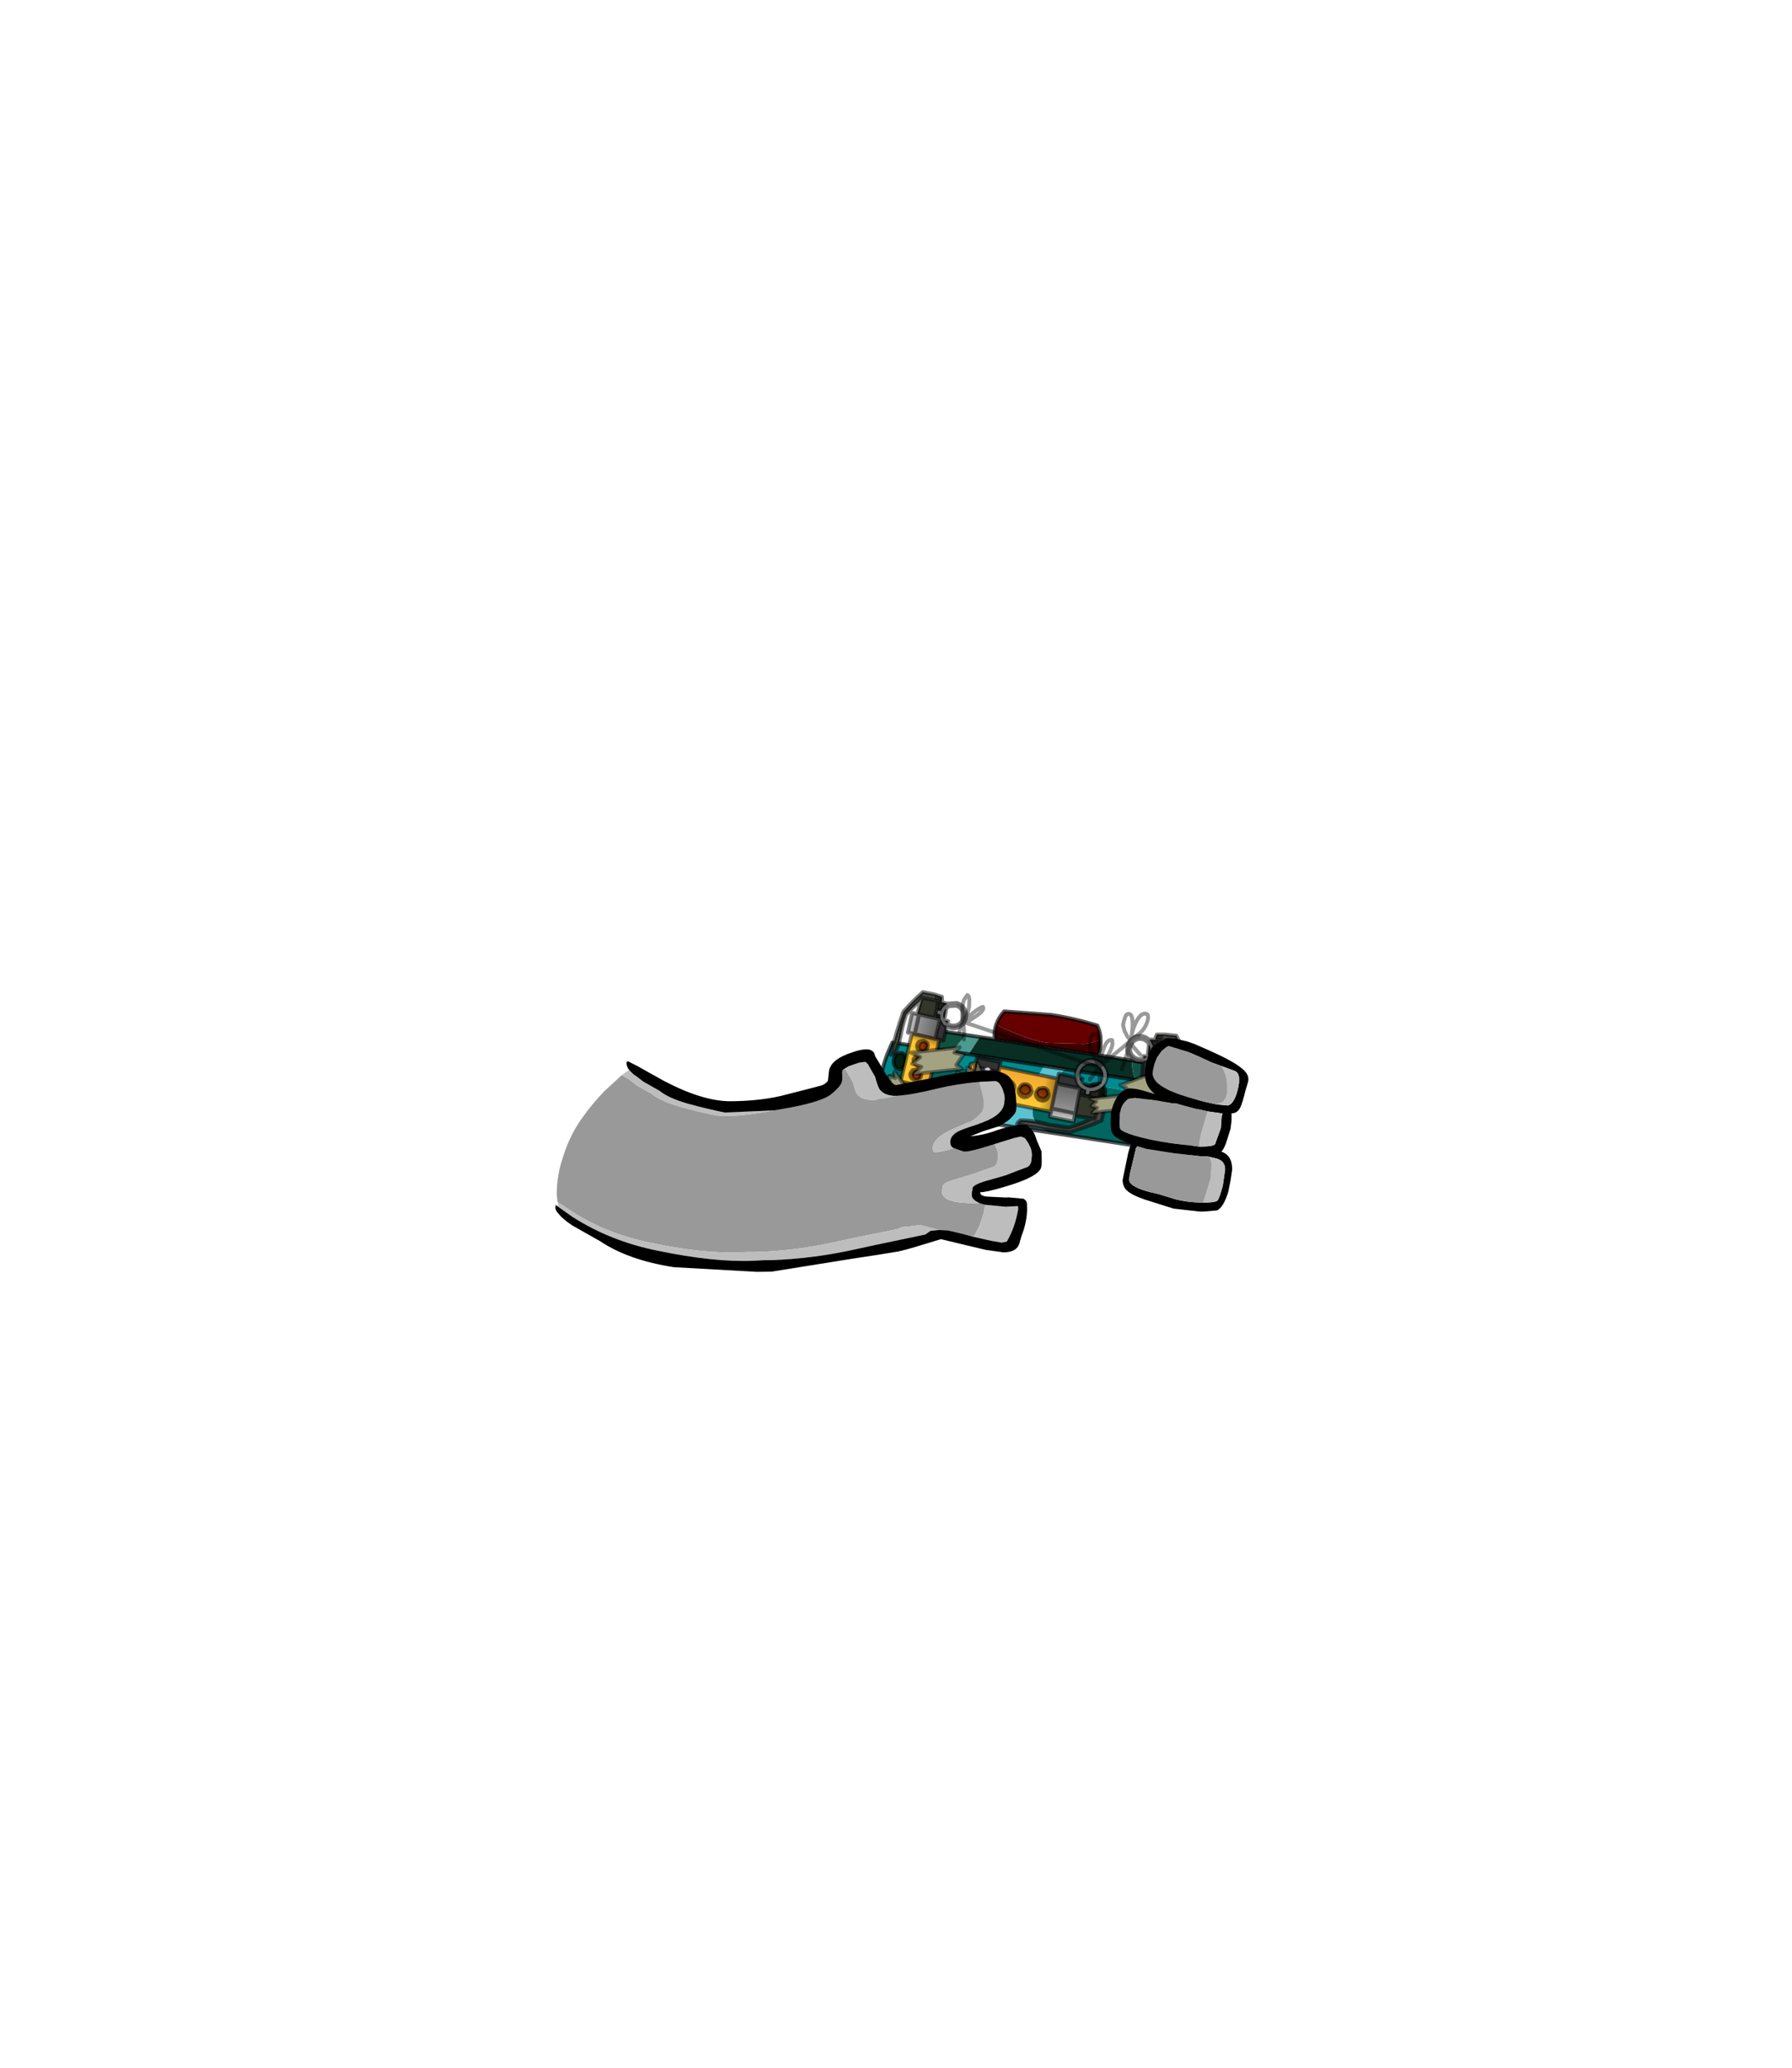 <?xml version="1.0" encoding="UTF-8" standalone="no"?>
<svg xmlns:xlink="http://www.w3.org/1999/xlink" height="531.5px" width="460.6px" xmlns="http://www.w3.org/2000/svg">
  <g transform="matrix(1.0, 0.0, 0.0, 1.0, 193.65, 334.05)">
    <use height="72.4" transform="matrix(1.0, 0.0, 0.0, 1.0, -50.9, -79.55)" width="178.1" xlink:href="#shape0"/>
  </g>
  <defs>
    <g id="shape0" transform="matrix(1.0, 0.0, 0.0, 1.0, 50.9, 79.55)">
      <path d="M55.35 -63.1 L74.7 -60.1 Q74.1 -58.55 72.55 -56.9 L70.25 -57.2 64.6 -57.85 64.15 -58.75 Q63.7 -59.4 62.85 -59.55 62.0 -59.7 61.25 -59.2 L60.65 -58.45 50.2 -60.05 39.35 -59.7 38.15 -59.35 38.55 -59.7 Q39.1 -60.25 39.25 -61.1 L39.0 -62.65 Q38.65 -63.3 38.0 -63.4 37.3 -63.45 36.75 -62.95 36.2 -62.4 36.05 -61.55 35.95 -60.7 36.3 -60.1 36.65 -59.35 37.35 -59.25 L37.65 -59.2 Q34.6 -58.25 32.6 -56.45 L32.95 -58.25 Q33.85 -62.25 35.75 -66.1 L43.85 -64.85 51.1 -63.7 55.35 -63.1 M80.05 -59.25 L98.1 -56.5 105.3 -55.45 113.5 -54.15 Q113.9 -50.6 113.7 -47.0 112.55 -47.5 111.55 -48.0 L112.1 -48.4 Q112.65 -48.9 112.85 -49.75 112.95 -50.6 112.55 -51.35 112.2 -51.95 111.5 -52.1 110.8 -52.2 110.25 -51.7 109.7 -51.1 109.6 -50.25 109.45 -49.5 109.75 -48.9 L104.55 -51.2 Q98.75 -53.35 90.05 -54.7 L90.0 -54.8 Q89.5 -55.45 88.65 -55.55 L87.05 -55.25 86.9 -55.15 77.1 -56.35 78.75 -58.0 80.05 -59.25" fill="#008a8f" fill-rule="evenodd" stroke="none"/>
      <path d="M58.2 -67.5 L55.35 -63.1 51.1 -63.7 52.55 -65.6 54.55 -68.05 58.2 -67.5" fill="#4c9990" fill-rule="evenodd" stroke="none"/>
      <path d="M54.55 -68.05 L52.55 -65.6 51.1 -63.7 43.85 -64.85 47.0 -69.25 54.55 -68.05" fill="#11523e" fill-rule="evenodd" stroke="none"/>
      <path d="M55.35 -63.1 L58.2 -67.5 62.0 -66.95 88.6 -62.85 97.4 -61.45 Q97.2 -60.15 97.6 -58.4 L98.1 -56.5 80.05 -59.25 74.7 -60.1 55.35 -63.1" fill="#092e24" fill-rule="evenodd" stroke="none"/>
      <path d="M60.65 -58.45 L60.45 -57.8 Q60.35 -56.95 60.8 -56.3 61.35 -55.6 62.2 -55.5 63.05 -55.3 63.7 -55.85 64.45 -56.35 64.55 -57.2 L64.6 -57.85 70.25 -57.2 72.55 -56.9 Q70.3 -54.5 66.2 -51.9 59.85 -47.85 53.75 -46.4 L32.05 -49.75 Q32.0 -53.2 32.6 -56.45 34.6 -58.25 37.65 -59.2 L38.15 -59.35 39.35 -59.7 50.2 -60.05 60.65 -58.45 M75.65 -43.05 L73.8 -44.25 Q71.4 -46.45 71.75 -48.8 71.9 -49.75 73.05 -51.65 74.25 -53.6 75.2 -54.55 L77.1 -56.35 86.9 -55.15 Q86.35 -54.6 86.25 -53.85 86.15 -53.0 86.6 -52.3 87.15 -51.65 88.0 -51.5 88.85 -51.35 89.55 -51.85 90.25 -52.35 90.4 -53.2 90.5 -54.05 90.05 -54.7 98.75 -53.35 104.55 -51.2 L109.75 -48.9 109.8 -48.75 Q110.2 -48.1 110.9 -48.0 L111.55 -48.0 Q112.55 -47.5 113.7 -47.0 L113.6 -45.95 Q113.3 -41.7 112.1 -37.45 L75.65 -43.05" fill="#00665f" fill-rule="evenodd" stroke="none"/>
      <path d="M64.6 -57.85 L64.55 -57.2 Q64.45 -56.35 63.7 -55.85 63.05 -55.3 62.2 -55.5 61.35 -55.6 60.8 -56.3 60.35 -56.95 60.45 -57.8 L60.65 -58.45 61.25 -59.2 Q62.0 -59.7 62.85 -59.55 63.7 -59.4 64.15 -58.75 L64.6 -57.85 M38.15 -59.35 L37.65 -59.2 37.35 -59.25 Q36.65 -59.35 36.3 -60.1 35.95 -60.7 36.05 -61.55 36.2 -62.4 36.75 -62.95 37.3 -63.45 38.0 -63.4 38.65 -63.3 39.0 -62.65 L39.25 -61.1 Q39.1 -60.25 38.55 -59.7 L38.15 -59.35 M90.05 -54.7 Q90.5 -54.05 90.4 -53.2 90.25 -52.35 89.55 -51.85 88.85 -51.35 88.0 -51.5 87.15 -51.65 86.6 -52.3 86.15 -53.0 86.25 -53.85 86.35 -54.6 86.9 -55.15 L87.05 -55.25 88.65 -55.55 Q89.5 -55.45 90.0 -54.8 L90.05 -54.7 M109.75 -48.9 Q109.45 -49.5 109.6 -50.25 109.7 -51.1 110.25 -51.7 110.8 -52.2 111.5 -52.1 112.2 -51.95 112.55 -51.35 112.95 -50.6 112.85 -49.75 112.65 -48.9 112.1 -48.4 L111.55 -48.0 110.9 -48.0 Q110.2 -48.1 109.8 -48.75 L109.75 -48.9" fill="#002311" fill-rule="evenodd" stroke="none"/>
      <path d="M89.25 -66.75 Q87.5 -66.05 85.05 -65.75 L75.85 -66.0 75.55 -66.0 Q71.6 -66.65 66.75 -68.7 63.6 -69.95 62.45 -70.8 63.05 -72.55 64.45 -74.1 L76.45 -73.2 Q82.45 -72.3 88.4 -70.45 89.25 -68.6 89.25 -66.75" fill="#660000" fill-rule="evenodd" stroke="none"/>
      <path d="M88.6 -62.85 L62.0 -66.95 Q61.85 -68.7 62.25 -70.2 L62.45 -70.8 Q63.6 -69.95 66.75 -68.7 71.6 -66.65 75.55 -66.0 L75.85 -66.0 85.05 -65.75 Q87.5 -66.05 89.25 -66.75 L89.25 -66.0 Q89.25 -64.45 88.6 -62.85" fill="#400000" fill-rule="evenodd" stroke="none"/>
      <path d="M74.7 -60.1 L80.05 -59.25 78.75 -58.0 77.1 -56.35 75.2 -54.55 Q74.25 -53.6 73.05 -51.65 71.9 -49.75 71.75 -48.8 71.4 -46.45 73.8 -44.25 L75.65 -43.05 53.75 -46.4 Q59.85 -47.85 66.2 -51.9 70.3 -54.5 72.55 -56.9 74.1 -58.55 74.7 -60.1" fill="#5ac3cf" fill-rule="evenodd" stroke="none"/>
      <path d="M98.1 -56.5 L97.6 -58.4 Q97.2 -60.15 97.4 -61.45 L103.6 -60.5 105.3 -55.45 98.1 -56.5" fill="#115245" fill-rule="evenodd" stroke="none"/>
      <path d="M55.35 -63.1 L74.7 -60.1 80.05 -59.25 98.1 -56.5 105.3 -55.45 113.5 -54.15 Q113.9 -50.6 113.7 -47.0 L113.6 -45.95 Q113.3 -41.7 112.1 -37.45 L75.65 -43.05 53.75 -46.4 32.05 -49.75 Q32.0 -53.2 32.6 -56.45 L32.95 -58.25 Q33.85 -62.25 35.75 -66.1 L43.85 -64.85 51.1 -63.7 55.35 -63.1 M97.4 -61.45 L88.6 -62.85 62.0 -66.95 58.2 -67.5 54.55 -68.05 47.0 -69.25 43.85 -64.85 M64.6 -57.85 L64.55 -57.2 Q64.45 -56.35 63.7 -55.85 63.05 -55.3 62.2 -55.5 61.35 -55.6 60.8 -56.3 60.35 -56.95 60.45 -57.8 L60.65 -58.45 61.25 -59.2 Q62.0 -59.7 62.85 -59.55 63.7 -59.4 64.15 -58.75 L64.6 -57.85 M89.25 -66.75 Q89.25 -68.6 88.4 -70.45 82.45 -72.3 76.45 -73.2 L64.45 -74.1 Q63.05 -72.55 62.45 -70.8 L62.25 -70.2 Q61.85 -68.7 62.0 -66.95 M37.65 -59.2 L37.35 -59.25 Q36.65 -59.35 36.3 -60.1 35.95 -60.7 36.05 -61.55 36.2 -62.4 36.75 -62.95 37.3 -63.45 38.0 -63.4 38.65 -63.3 39.0 -62.65 L39.25 -61.1 Q39.1 -60.25 38.55 -59.7 L38.15 -59.35 M89.25 -66.75 L89.25 -66.0 Q89.25 -64.45 88.6 -62.85 M90.05 -54.7 Q90.5 -54.05 90.4 -53.2 90.25 -52.35 89.55 -51.85 88.85 -51.35 88.0 -51.5 87.15 -51.65 86.6 -52.3 86.15 -53.0 86.25 -53.85 86.35 -54.6 86.9 -55.15 L87.05 -55.25 88.65 -55.55 Q89.5 -55.45 90.0 -54.8 L90.05 -54.7 M109.75 -48.9 Q109.45 -49.5 109.6 -50.25 109.7 -51.1 110.25 -51.7 110.8 -52.2 111.5 -52.1 112.2 -51.95 112.55 -51.35 112.95 -50.6 112.85 -49.75 112.65 -48.9 112.1 -48.4 L111.55 -48.0 110.9 -48.0 Q110.2 -48.1 109.8 -48.75 L109.75 -48.9 M97.4 -61.45 L103.6 -60.5 105.3 -55.45" fill="none" stroke="#000000" stroke-linecap="round" stroke-linejoin="round" stroke-opacity="0.663" stroke-width="1.0"/>
      <path d="M61.25 -58.95 L60.35 -59.7 59.15 -59.35 56.95 -59.75 57.15 -60.95 57.5 -62.3 63.5 -61.1 63.3 -59.85 63.0 -58.55 61.25 -58.95 M77.95 -55.55 L78.25 -56.8 78.5 -58.1 82.85 -57.15 83.15 -56.1 Q83.25 -55.75 83.5 -55.35 L84.1 -54.65 84.05 -54.3 77.95 -55.55 M83.8 -57.0 L84.6 -56.85 84.3 -55.7 84.25 -55.9 Q83.85 -56.4 83.8 -57.0" fill="#333333" fill-rule="evenodd" stroke="none"/>
      <path d="M59.15 -59.35 L60.35 -59.7 61.25 -58.95 60.1 -58.6 59.15 -59.35 M90.1 -59.9 L90.15 -59.8 Q91.0 -58.5 90.8 -57.0 L90.2 -57.3 89.95 -57.3 Q90.05 -58.4 89.45 -59.35 L88.25 -60.45 88.85 -60.3 90.1 -59.9 M89.45 -54.55 L89.15 -54.3 89.05 -54.25 Q88.1 -53.65 87.1 -53.6 L86.45 -53.6 86.05 -53.65 85.55 -53.8 86.05 -53.65 86.45 -53.6 86.35 -53.05 86.25 -52.8 Q85.8 -52.6 85.4 -53.0 L85.45 -53.25 85.55 -53.8 85.4 -53.9 Q84.7 -54.15 84.1 -54.65 L83.5 -55.35 Q83.25 -55.75 83.15 -56.1 L83.25 -57.0 83.75 -58.35 83.75 -58.25 Q83.65 -57.6 83.8 -57.0 83.85 -56.4 84.25 -55.9 L84.3 -55.7 84.45 -55.55 Q85.15 -54.75 86.2 -54.5 87.15 -54.35 88.0 -54.75 L88.55 -54.95 88.8 -55.15 89.45 -54.55" fill="#cccccc" fill-rule="evenodd" stroke="none"/>
      <path d="M63.0 -58.55 L63.3 -59.85 78.25 -56.8 77.95 -55.55 76.65 -49.15 76.5 -48.25 61.55 -51.3 61.7 -52.2 63.0 -58.55 M57.15 -60.95 L56.95 -59.75 55.7 -53.4 55.5 -52.65 54.45 -53.4 55.85 -60.6 57.15 -60.95 M67.05 -54.55 Q67.1 -55.1 66.75 -55.55 66.4 -56.1 65.75 -56.25 L64.4 -56.0 63.8 -55.2 63.7 -54.95 Q63.6 -54.25 64.0 -53.7 64.35 -53.15 65.0 -53.0 L66.35 -53.2 Q66.9 -53.6 67.0 -54.3 L67.05 -54.55 M68.25 -54.25 L68.2 -54.0 Q68.05 -53.4 68.4 -52.8 68.8 -52.2 69.5 -52.05 70.2 -51.95 70.7 -52.35 71.3 -52.7 71.5 -53.35 L71.5 -53.65 71.2 -54.6 Q70.85 -55.25 70.15 -55.35 69.45 -55.5 68.9 -55.1 L68.25 -54.25 M75.9 -52.75 L75.65 -53.75 Q75.25 -54.35 74.55 -54.45 L73.35 -54.25 72.7 -53.4 72.65 -53.15 Q72.45 -52.45 72.9 -51.9 73.25 -51.35 73.9 -51.2 74.6 -51.0 75.2 -51.4 75.75 -51.8 75.9 -52.5 L75.9 -52.75" fill="url(#gradient0)" fill-rule="evenodd" stroke="none"/>
      <path d="M61.25 -58.95 L63.0 -58.55 61.7 -52.2 55.7 -53.4 56.95 -59.75 59.15 -59.35 60.1 -58.6 61.25 -58.95 M76.65 -49.15 L77.95 -55.55 84.05 -54.3 83.7 -52.7 82.75 -47.85 76.65 -49.15" fill="url(#gradient1)" fill-rule="evenodd" stroke="none"/>
      <path d="M61.55 -51.3 L61.25 -50.05 55.2 -51.25 55.5 -52.65 55.7 -53.4 61.7 -52.2 61.55 -51.3 M76.5 -48.25 L76.65 -49.15 82.75 -47.85 82.6 -47.25 82.3 -45.75 76.2 -47.0 76.5 -48.25" fill="url(#gradient2)" fill-rule="evenodd" stroke="none"/>
      <path d="M63.8 -55.2 L64.4 -56.0 65.75 -56.25 Q66.4 -56.1 66.75 -55.55 67.1 -55.1 67.05 -54.55 L66.45 -53.75 Q65.85 -53.35 65.15 -53.55 64.5 -53.65 64.1 -54.2 63.8 -54.7 63.8 -55.2 M71.5 -53.65 L70.85 -52.85 Q70.3 -52.5 69.6 -52.6 68.9 -52.75 68.55 -53.3 68.25 -53.8 68.25 -54.25 L68.9 -55.1 Q69.45 -55.5 70.15 -55.35 70.85 -55.25 71.2 -54.6 L71.5 -53.65 M72.7 -53.4 L73.35 -54.25 74.55 -54.45 Q75.25 -54.35 75.65 -53.75 L75.9 -52.75 75.3 -51.95 Q74.75 -51.55 74.05 -51.7 73.35 -51.85 73.0 -52.45 72.65 -52.9 72.7 -53.4" fill="url(#gradient3)" fill-rule="evenodd" stroke="none"/>
      <path d="M67.05 -54.55 L67.0 -54.3 Q66.9 -53.6 66.35 -53.2 L65.0 -53.0 Q64.35 -53.15 64.0 -53.7 63.6 -54.25 63.7 -54.95 L63.8 -55.2 Q63.8 -54.7 64.1 -54.2 64.5 -53.65 65.15 -53.55 65.85 -53.35 66.45 -53.75 L67.05 -54.55 M68.25 -54.25 Q68.25 -53.8 68.55 -53.3 68.9 -52.75 69.6 -52.6 70.3 -52.5 70.85 -52.85 L71.5 -53.65 71.5 -53.35 Q71.3 -52.7 70.7 -52.35 70.2 -51.95 69.5 -52.05 68.8 -52.2 68.4 -52.8 68.05 -53.4 68.2 -54.0 L68.25 -54.25 M75.9 -52.75 L75.9 -52.5 Q75.75 -51.8 75.2 -51.4 74.6 -51.0 73.9 -51.2 73.25 -51.35 72.9 -51.9 72.45 -52.45 72.65 -53.15 L72.7 -53.4 Q72.65 -52.9 73.0 -52.45 73.35 -51.85 74.05 -51.7 74.75 -51.55 75.3 -51.95 L75.9 -52.75" fill="#ff9900" fill-rule="evenodd" stroke="none"/>
      <path d="M90.25 -49.45 L89.5 -46.05 Q85.7 -44.35 81.4 -43.05 74.55 -43.65 67.75 -45.1 L68.0 -45.55 69.6 -45.5 72.6 -45.05 75.6 -44.5 78.4 -43.9 Q80.8 -43.5 83.45 -44.4 85.45 -45.1 87.2 -46.5 L87.45 -46.55 87.45 -46.6 87.75 -46.5 88.8 -50.35 89.7 -49.95 90.25 -49.45" fill="#474a44" fill-rule="evenodd" stroke="none"/>
      <path d="M68.0 -45.55 L68.6 -46.1 Q72.15 -46.1 75.95 -45.0 L81.05 -44.25 Q84.15 -45.15 86.7 -46.4 L87.2 -46.5 Q85.45 -45.1 83.45 -44.4 80.8 -43.5 78.4 -43.9 L75.6 -44.5 72.6 -45.05 69.6 -45.5 68.0 -45.55" fill="#3a3d38" fill-rule="evenodd" stroke="none"/>
      <path d="M82.85 -57.15 L82.9 -58.4 Q83.25 -60.0 84.65 -60.95 86.0 -61.85 87.65 -61.55 89.15 -61.2 90.1 -59.9 L88.85 -60.3 88.25 -60.45 87.45 -60.7 Q86.15 -60.95 85.1 -60.25 84.1 -59.55 83.75 -58.35 L83.25 -57.0 83.15 -56.1 82.85 -57.15" fill="#a6a6a6" fill-rule="evenodd" stroke="none"/>
      <path d="M90.8 -57.0 L90.75 -56.8 Q90.45 -55.45 89.45 -54.55 L88.8 -55.15 Q89.7 -55.85 89.9 -57.0 L89.95 -57.3 90.2 -57.3 90.8 -57.0" fill="#f0f0f0" fill-rule="evenodd" stroke="none"/>
      <path d="M89.15 -54.3 L89.35 -54.25 89.1 -52.6 88.95 -51.35 88.75 -51.45 Q86.5 -52.3 83.7 -52.7 L84.05 -54.3 84.1 -54.65 Q84.7 -54.15 85.4 -53.9 L85.55 -53.8 85.45 -53.25 85.2 -53.05 85.3 -52.8 85.7 -52.55 86.2 -52.55 86.45 -52.75 86.35 -53.05 86.45 -53.6 87.1 -53.6 Q88.1 -53.65 89.05 -54.25 L89.15 -54.3" fill="#23261d" fill-rule="evenodd" stroke="none"/>
      <path d="M86.35 -53.05 L86.45 -52.75 86.2 -52.55 85.7 -52.55 85.3 -52.8 85.2 -53.05 85.45 -53.25 85.4 -53.0 Q85.8 -52.6 86.25 -52.8 L86.35 -53.05" fill="#000000" fill-rule="evenodd" stroke="none"/>
      <path d="M84.45 -55.55 L88.0 -54.75 Q87.15 -54.35 86.2 -54.5 85.15 -54.75 84.45 -55.55" fill="#212620" fill-rule="evenodd" stroke="none"/>
      <path d="M87.45 -46.55 L87.3 -46.55 82.6 -47.25 82.75 -47.85 83.7 -52.7 Q86.5 -52.3 88.75 -51.45 L88.95 -51.35 88.8 -50.35 87.75 -46.5 87.45 -46.6 87.45 -46.55" fill="#32362b" fill-rule="evenodd" stroke="none"/>
      <path d="M89.1 -52.6 Q89.9 -52.5 90.65 -52.0 L90.25 -49.45 89.7 -49.95 88.8 -50.35 88.95 -51.35 89.1 -52.6" fill="#2e302c" fill-rule="evenodd" stroke="none"/>
      <path d="M61.25 -58.95 L63.0 -58.55 63.3 -59.85 63.5 -61.1 57.5 -62.3 57.15 -60.95 56.95 -59.75 59.15 -59.35 M55.5 -52.65 L54.45 -53.4 55.85 -60.6 57.15 -60.95 M61.55 -51.3 L61.25 -50.05 55.2 -51.25 55.5 -52.65 55.7 -53.4 56.95 -59.75 M63.8 -55.2 L64.4 -56.0 65.75 -56.25 Q66.4 -56.1 66.75 -55.55 67.1 -55.1 67.05 -54.55 L67.0 -54.3 Q66.9 -53.6 66.35 -53.2 L65.0 -53.0 Q64.35 -53.15 64.0 -53.7 63.6 -54.25 63.7 -54.95 L63.8 -55.2 Q63.8 -54.7 64.1 -54.2 64.5 -53.65 65.15 -53.55 65.85 -53.35 66.45 -53.75 L67.05 -54.55 M61.7 -52.2 L61.55 -51.3 76.5 -48.25 76.65 -49.15 77.95 -55.55 78.25 -56.8 63.3 -59.85 M71.5 -53.65 L70.85 -52.85 Q70.3 -52.5 69.6 -52.6 68.9 -52.75 68.55 -53.3 68.25 -53.8 68.25 -54.25 L68.2 -54.0 Q68.05 -53.4 68.4 -52.8 68.8 -52.2 69.5 -52.05 70.2 -51.95 70.7 -52.35 71.3 -52.7 71.5 -53.35 L71.5 -53.65 71.2 -54.6 Q70.85 -55.25 70.15 -55.35 69.45 -55.5 68.9 -55.1 L68.25 -54.25 M61.7 -52.2 L63.0 -58.55 M78.25 -56.8 L78.5 -58.1 82.85 -57.15 82.9 -58.4 Q83.25 -60.0 84.65 -60.95 86.0 -61.85 87.65 -61.55 89.15 -61.2 90.1 -59.9 L90.15 -59.8 Q91.0 -58.5 90.8 -57.0 L90.75 -56.8 Q90.45 -55.45 89.45 -54.55 L89.15 -54.3 89.35 -54.25 89.1 -52.6 Q89.9 -52.5 90.65 -52.0 L90.25 -49.45 89.5 -46.05 Q85.7 -44.35 81.4 -43.05 74.55 -43.65 67.75 -45.1 L68.0 -45.55 68.6 -46.1 Q72.15 -46.1 75.95 -45.0 L81.05 -44.25 Q84.15 -45.15 86.7 -46.4 L87.2 -46.5 87.45 -46.55 87.3 -46.55 82.6 -47.25 82.3 -45.75 76.2 -47.0 76.5 -48.25 M72.7 -53.4 L73.35 -54.25 74.55 -54.45 Q75.25 -54.35 75.65 -53.75 L75.9 -52.75 75.9 -52.5 Q75.75 -51.8 75.2 -51.4 74.6 -51.0 73.9 -51.2 73.25 -51.35 72.9 -51.9 72.45 -52.45 72.65 -53.15 L72.7 -53.4 Q72.65 -52.9 73.0 -52.45 73.35 -51.85 74.05 -51.7 74.75 -51.55 75.3 -51.95 L75.9 -52.75 M55.7 -53.4 L61.7 -52.2 M88.25 -60.45 L89.45 -59.35 Q90.05 -58.4 89.95 -57.3 L89.9 -57.0 Q89.7 -55.85 88.8 -55.15 L88.55 -54.95 88.0 -54.75 Q87.15 -54.35 86.2 -54.5 85.15 -54.75 84.45 -55.55 L88.0 -54.75 M88.25 -60.45 L87.45 -60.7 Q86.15 -60.95 85.1 -60.25 84.1 -59.55 83.75 -58.35 L83.75 -58.25 Q83.65 -57.6 83.8 -57.0 L84.6 -56.85 84.3 -55.7 84.45 -55.55 M83.15 -56.1 L82.85 -57.15 M83.15 -56.1 Q83.25 -55.75 83.5 -55.35 L84.1 -54.65 Q84.7 -54.15 85.4 -53.9 L85.55 -53.8 86.05 -53.65 86.45 -53.6 87.1 -53.6 Q88.1 -53.65 89.05 -54.25 L89.15 -54.3 M84.3 -55.7 L84.25 -55.9 Q83.85 -56.4 83.8 -57.0 M84.1 -54.65 L84.05 -54.3 83.7 -52.7 Q86.5 -52.3 88.75 -51.45 L88.95 -51.35 89.1 -52.6 M85.45 -53.25 L85.2 -53.05 85.3 -52.8 85.7 -52.55 86.2 -52.55 86.45 -52.75 86.35 -53.05 86.25 -52.8 Q85.8 -52.6 85.4 -53.0 L85.45 -53.25 85.55 -53.8 M86.45 -53.6 L86.35 -53.05 M88.8 -50.35 L87.75 -46.5 87.45 -46.6 87.45 -46.55 M88.8 -50.35 L88.95 -51.35 M82.75 -47.85 L82.6 -47.25 M82.75 -47.85 L83.7 -52.7 M84.05 -54.3 L77.95 -55.55 M76.65 -49.15 L82.75 -47.85" fill="none" stroke="#000000" stroke-linecap="round" stroke-linejoin="round" stroke-opacity="0.502" stroke-width="1.0"/>
      <path d="M78.3 -56.85 L76.6 -48.4 73.55 -49.05 75.3 -57.5 78.3 -56.85" fill="url(#gradient4)" fill-rule="evenodd" stroke="none"/>
      <path d="M57.15 -58.25 L57.6 -60.85 62.3 -49.4 60.7 -50.35 60.8 -47.95 57.65 -48.95 57.05 -47.2 52.35 -58.55 54.8 -57.3 54.95 -59.7 57.15 -58.25" fill="#a3a382" fill-rule="evenodd" stroke="none"/>
      <path d="M57.15 -58.25 L57.6 -60.85 62.3 -49.4 60.7 -50.35 60.8 -47.95 57.65 -48.95 57.05 -47.2 52.35 -58.55 54.8 -57.3 54.95 -59.7 57.15 -58.25 Z" fill="none" stroke="#000000" stroke-linecap="round" stroke-linejoin="round" stroke-opacity="0.4" stroke-width="1.0"/>
      <path d="M46.6 -77.0 L43.3 -77.6 43.3 -77.35 43.25 -77.35 43.15 -77.15 Q41.45 -76.35 40.25 -75.05 38.6 -73.35 38.15 -71.4 L37.55 -69.05 36.95 -66.55 36.25 -64.15 35.75 -62.95 35.3 -62.9 Q36.6 -68.55 38.55 -74.0 40.9 -76.7 43.55 -79.05 L46.4 -78.5 46.6 -77.85 46.6 -77.0" fill="#474a44" fill-rule="evenodd" stroke="none"/>
      <path d="M43.25 -77.35 L43.3 -77.35 43.3 -77.6 46.6 -77.0 47.4 -76.85 47.4 -76.65 Q47.25 -74.65 46.6 -72.4 L42.6 -73.3 42.1 -73.4 43.2 -77.2 43.25 -77.35" fill="#32362b" fill-rule="evenodd" stroke="none"/>
      <path d="M35.75 -62.95 L36.25 -64.15 36.95 -66.55 37.55 -69.05 38.15 -71.4 Q38.6 -73.35 40.25 -75.05 41.45 -76.35 43.15 -77.15 L42.9 -76.8 Q41.0 -75.3 39.25 -73.25 38.6 -71.35 38.1 -69.15 37.6 -65.9 36.4 -63.2 L35.75 -62.95" fill="#3a3d38" fill-rule="evenodd" stroke="none"/>
      <path d="M46.6 -77.0 L46.6 -77.85 46.4 -78.5 48.45 -77.85 Q48.6 -77.15 48.35 -76.5 L47.4 -76.85 46.6 -77.0" fill="#2e302c" fill-rule="evenodd" stroke="none"/>
      <path d="M47.55 -73.5 Q47.45 -73.4 47.35 -73.4 L47.15 -73.6 47.2 -73.95 47.4 -74.35 47.6 -74.45 47.75 -74.25 47.6 -74.3 Q47.3 -74.0 47.35 -73.5 L47.55 -73.5" fill="#000000" fill-rule="evenodd" stroke="none"/>
      <path d="M46.6 -72.4 Q47.25 -74.65 47.4 -76.65 L47.4 -76.85 48.35 -76.5 49.7 -76.1 49.7 -75.9 49.6 -75.85 Q48.85 -75.4 48.4 -74.6 L48.3 -74.1 47.75 -74.25 47.6 -74.45 47.4 -74.35 47.2 -73.95 47.15 -73.6 47.35 -73.4 Q47.45 -73.4 47.55 -73.5 L48.0 -73.4 48.05 -73.3 Q48.0 -72.65 48.2 -72.0 L47.95 -72.1 46.6 -72.4" fill="#23261d" fill-rule="evenodd" stroke="none"/>
      <path d="M47.55 -73.5 L47.35 -73.5 Q47.3 -74.0 47.6 -74.3 L47.75 -74.25 48.3 -74.1 48.4 -74.6 Q48.85 -75.4 49.6 -75.85 L49.7 -75.9 50.0 -76.1 Q49.95 -75.75 50.2 -75.4 L50.0 -75.25 49.6 -74.9 Q49.05 -74.4 48.85 -73.65 48.65 -72.75 49.05 -71.95 L49.1 -71.8 49.15 -71.65 49.9 -70.95 Q50.25 -70.65 50.8 -70.5 L50.9 -70.5 49.65 -70.55 48.9 -70.75 48.55 -71.3 48.2 -72.0 Q48.0 -72.65 48.05 -73.3 L48.0 -73.4 47.55 -73.5 M52.25 -76.25 Q53.5 -75.95 54.2 -74.8 L54.3 -74.7 54.1 -73.6 54.0 -73.1 Q54.0 -73.85 53.6 -74.4 53.1 -75.25 52.2 -75.5 L52.25 -75.7 52.25 -76.25 M48.0 -73.4 L48.15 -73.85 48.3 -74.1 48.15 -73.85 48.0 -73.4 M43.55 -53.25 L43.8 -52.25 43.15 -51.45 42.9 -52.45 43.55 -53.25" fill="#cccccc" fill-rule="evenodd" stroke="none"/>
      <path d="M50.0 -76.1 L52.1 -76.25 52.25 -76.25 52.25 -75.7 52.2 -75.5 51.95 -75.55 50.2 -75.4 Q49.95 -75.75 50.0 -76.1" fill="#f0f0f0" fill-rule="evenodd" stroke="none"/>
      <path d="M54.3 -74.7 Q54.9 -73.55 54.6 -72.3 54.35 -70.95 53.15 -70.25 51.95 -69.5 50.65 -69.85 L49.7 -70.2 48.9 -70.75 49.65 -70.55 50.9 -70.5 Q51.9 -70.3 52.75 -70.8 53.7 -71.4 53.9 -72.5 L54.0 -73.1 54.1 -73.6 54.3 -74.7" fill="#a6a6a6" fill-rule="evenodd" stroke="none"/>
      <path d="M49.7 -70.2 L48.85 -66.55 47.8 -66.85 46.75 -67.05 47.95 -72.1 48.2 -72.0 48.55 -71.3 48.9 -70.75 49.7 -70.2 M44.95 -54.45 L46.0 -54.2 44.8 -49.25 43.7 -49.45 42.75 -49.65 43.15 -51.45 43.8 -52.25 43.55 -53.25 43.9 -54.7 44.95 -54.45 M49.9 -70.95 L49.15 -71.65 49.1 -71.8 50.05 -71.6 49.9 -70.95" fill="#333333" fill-rule="evenodd" stroke="none"/>
      <path d="M49.05 -71.95 Q48.65 -72.75 48.85 -73.65 49.05 -74.4 49.6 -74.9 L49.05 -71.95" fill="#212620" fill-rule="evenodd" stroke="none"/>
      <path d="M42.6 -73.3 L46.6 -72.4 47.95 -72.1 46.75 -67.05 41.45 -68.25 42.6 -73.3 M43.55 -53.25 L42.9 -52.45 43.15 -51.45 42.75 -49.65 37.45 -50.85 38.55 -55.9 43.9 -54.7 43.55 -53.25" fill="url(#gradient5)" fill-rule="evenodd" stroke="none"/>
      <path d="M42.1 -73.4 L42.6 -73.3 41.45 -68.25 40.75 -68.45 39.7 -68.65 40.8 -73.7 42.1 -73.4 M36.8 -51.05 L35.7 -51.3 36.8 -56.3 37.85 -56.1 38.55 -55.9 37.45 -50.85 36.8 -51.05" fill="url(#gradient6)" fill-rule="evenodd" stroke="none"/>
      <path d="M47.8 -66.85 L44.95 -54.45 43.9 -54.7 38.55 -55.9 37.85 -56.1 40.75 -68.45 41.45 -68.25 46.75 -67.05 47.8 -66.85 M43.7 -49.45 L43.0 -48.55 37.05 -49.95 36.8 -51.05 37.45 -50.85 42.75 -49.65 43.7 -49.45 M43.3 -63.75 L43.35 -63.75 44.15 -64.0 Q44.65 -64.3 44.75 -64.85 44.95 -65.4 44.65 -65.95 L44.0 -66.45 43.75 -66.55 42.7 -66.35 Q42.2 -66.05 42.1 -65.5 41.95 -64.95 42.25 -64.45 L43.1 -63.85 43.3 -63.75 M43.1 -62.8 L42.9 -62.85 41.85 -62.7 41.15 -61.85 Q41.1 -61.25 41.4 -60.75 L42.25 -60.1 42.45 -60.1 Q42.95 -60.05 43.3 -60.3 43.8 -60.65 43.9 -61.2 44.05 -61.75 43.7 -62.25 L43.1 -62.8 M41.6 -56.45 L42.45 -56.6 Q42.95 -56.9 43.1 -57.5 43.2 -58.05 42.9 -58.55 L42.25 -59.1 42.05 -59.2 40.95 -59.0 40.35 -58.15 Q40.25 -57.6 40.55 -57.1 40.85 -56.6 41.4 -56.45 L41.6 -56.45" fill="url(#gradient7)" fill-rule="evenodd" stroke="none"/>
      <path d="M44.0 -66.45 L44.65 -65.95 Q44.95 -65.4 44.75 -64.85 44.65 -64.3 44.15 -64.0 L43.35 -63.75 43.3 -63.75 42.7 -64.35 Q42.35 -64.8 42.55 -65.35 42.65 -65.95 43.1 -66.25 L44.0 -66.45 M43.1 -62.8 L43.7 -62.25 Q44.05 -61.75 43.9 -61.2 43.8 -60.65 43.3 -60.3 42.95 -60.05 42.45 -60.1 L41.8 -60.7 Q41.5 -61.15 41.65 -61.75 41.75 -62.3 42.3 -62.6 L43.1 -62.8 M41.6 -56.45 L41.0 -57.0 Q40.65 -57.45 40.8 -58.05 40.95 -58.6 41.4 -58.95 L42.25 -59.1 42.9 -58.55 Q43.2 -58.05 43.1 -57.5 42.95 -56.9 42.45 -56.6 L41.6 -56.45" fill="url(#gradient8)" fill-rule="evenodd" stroke="none"/>
      <path d="M44.0 -66.45 L43.1 -66.25 Q42.65 -65.95 42.55 -65.35 42.35 -64.8 42.7 -64.35 L43.3 -63.75 43.1 -63.85 42.25 -64.45 Q41.95 -64.95 42.1 -65.5 42.2 -66.05 42.7 -66.35 L43.75 -66.55 44.0 -66.45 M42.45 -60.1 L42.25 -60.1 41.4 -60.75 Q41.1 -61.25 41.15 -61.85 L41.85 -62.7 42.9 -62.85 43.1 -62.8 42.3 -62.6 Q41.75 -62.3 41.65 -61.75 41.5 -61.15 41.8 -60.7 L42.45 -60.1 M42.25 -59.1 L41.4 -58.95 Q40.95 -58.6 40.8 -58.05 40.65 -57.45 41.0 -57.0 L41.6 -56.45 41.4 -56.45 Q40.85 -56.6 40.55 -57.1 40.25 -57.6 40.35 -58.15 L40.95 -59.0 42.05 -59.2 42.25 -59.1" fill="#ff9900" fill-rule="evenodd" stroke="none"/>
      <path d="M43.25 -77.35 L43.3 -77.35 43.3 -77.6 46.6 -77.0 47.4 -76.85 47.4 -76.65 Q47.25 -74.65 46.6 -72.4 L42.6 -73.3 41.45 -68.25 46.75 -67.05 47.8 -66.85 44.95 -54.45 46.0 -54.2 44.8 -49.25 43.7 -49.45 43.0 -48.55 37.05 -49.95 36.8 -51.05 35.7 -51.3 36.8 -56.3 37.85 -56.1 40.75 -68.45 39.7 -68.65 40.8 -73.7 42.1 -73.4 42.6 -73.3 M46.4 -78.5 L43.55 -79.05 Q40.9 -76.7 38.55 -74.0 36.6 -68.55 35.3 -62.9 L35.75 -62.95 36.4 -63.2 Q37.6 -65.9 38.1 -69.15 38.6 -71.35 39.25 -73.25 41.0 -75.3 42.9 -76.8 L43.15 -77.15 43.25 -77.35 43.2 -77.2 42.1 -73.4 M47.75 -74.25 L47.6 -74.45 47.4 -74.35 47.2 -73.95 47.15 -73.6 47.35 -73.4 Q47.45 -73.4 47.55 -73.5 L47.35 -73.5 Q47.3 -74.0 47.6 -74.3 L47.75 -74.25 48.3 -74.1 48.4 -74.6 Q48.85 -75.4 49.6 -75.85 L49.7 -75.9 49.7 -76.1 48.35 -76.5 47.4 -76.85 M49.7 -75.9 L50.0 -76.1 52.1 -76.25 52.25 -76.25 Q53.5 -75.95 54.2 -74.8 L54.3 -74.7 Q54.9 -73.55 54.6 -72.3 54.35 -70.95 53.15 -70.25 51.95 -69.5 50.65 -69.85 L49.7 -70.2 48.85 -66.55 47.8 -66.85 M49.6 -74.9 L50.0 -75.25 50.2 -75.4 51.95 -75.55 52.2 -75.5 Q53.1 -75.25 53.6 -74.4 54.0 -73.85 54.0 -73.1 L53.9 -72.5 Q53.7 -71.4 52.75 -70.8 51.9 -70.3 50.9 -70.5 L50.8 -70.5 Q50.25 -70.65 49.9 -70.95 L49.15 -71.65 49.1 -71.8 49.05 -71.95 Q48.65 -72.75 48.85 -73.65 49.05 -74.4 49.6 -74.9 L49.05 -71.95 M46.4 -78.5 L48.45 -77.85 Q48.6 -77.15 48.35 -76.5 M48.9 -70.75 L49.7 -70.2 M48.2 -72.0 L48.55 -71.3 48.9 -70.75 M48.3 -74.1 L48.15 -73.85 48.0 -73.4 48.05 -73.3 Q48.0 -72.65 48.2 -72.0 L47.95 -72.1 46.75 -67.05 M49.9 -70.95 L50.05 -71.6 49.1 -71.8 M47.95 -72.1 L46.6 -72.4 M47.55 -73.5 L48.0 -73.4 M40.75 -68.45 L41.45 -68.25 M43.3 -63.75 L43.35 -63.75 44.15 -64.0 Q44.65 -64.3 44.75 -64.85 44.95 -65.4 44.65 -65.95 L44.0 -66.45 43.1 -66.25 Q42.65 -65.95 42.55 -65.35 42.35 -64.8 42.7 -64.35 L43.3 -63.75 43.1 -63.85 42.25 -64.45 Q41.95 -64.95 42.1 -65.5 42.2 -66.05 42.7 -66.35 L43.75 -66.55 44.0 -66.45 M42.45 -60.1 L42.25 -60.1 41.4 -60.75 Q41.1 -61.25 41.15 -61.85 L41.85 -62.7 42.9 -62.85 43.1 -62.8 43.7 -62.25 Q44.05 -61.75 43.9 -61.2 43.8 -60.65 43.3 -60.3 42.95 -60.05 42.45 -60.1 L41.8 -60.7 Q41.5 -61.15 41.65 -61.75 41.75 -62.3 42.3 -62.6 L43.1 -62.8 M42.25 -59.1 L41.4 -58.95 Q40.95 -58.6 40.8 -58.05 40.65 -57.45 41.0 -57.0 L41.6 -56.45 42.45 -56.6 Q42.95 -56.9 43.1 -57.5 43.2 -58.05 42.9 -58.55 L42.25 -59.1 42.05 -59.2 40.95 -59.0 40.35 -58.15 Q40.25 -57.6 40.55 -57.1 40.85 -56.6 41.4 -56.45 L41.6 -56.45 M43.15 -51.45 L42.75 -49.65 43.7 -49.45 M43.9 -54.7 L44.95 -54.45 M43.55 -53.25 L43.9 -54.7 38.55 -55.9 37.45 -50.85 42.75 -49.65 M36.8 -51.05 L37.45 -50.85 M38.55 -55.9 L37.85 -56.1" fill="none" stroke="#000000" stroke-linecap="round" stroke-linejoin="round" stroke-opacity="0.502" stroke-width="1.0"/>
      <path d="M47.9 -67.0 L47.3 -64.5 40.3 -66.05 40.9 -68.6 47.9 -67.0" fill="url(#gradient9)" fill-rule="evenodd" stroke="none"/>
      <path d="M35.05 -56.0 L34.8 -57.55 36.45 -56.95 36.25 -58.7 41.2 -52.0 40.0 -52.3 40.5 -50.8 38.3 -51.0 38.2 -49.8 33.3 -56.45 35.05 -56.0" fill="#a3a382" fill-rule="evenodd" stroke="none"/>
      <path d="M35.05 -56.0 L34.8 -57.55 36.45 -56.95 36.25 -58.7 41.2 -52.0 40.0 -52.3 40.5 -50.8 38.3 -51.0 38.2 -49.8 33.3 -56.45 35.05 -56.0 Z" fill="none" stroke="#000000" stroke-linecap="round" stroke-linejoin="round" stroke-opacity="0.4" stroke-width="1.0"/>
      <path d="M52.95 -68.95 L53.95 -71.35 53.85 -71.4 Q53.7 -71.8 53.65 -73.15 L53.75 -75.45 Q53.9 -76.6 54.25 -77.25 L55.0 -78.3 Q55.45 -78.1 55.5 -77.0 L55.45 -75.3 55.0 -73.45 54.2 -71.3 54.3 -71.25 Q54.4 -72.0 56.35 -73.6 58.25 -75.15 59.0 -75.25 L59.05 -75.1 59.1 -74.85 Q58.95 -73.95 56.65 -72.5 55.2 -71.5 54.5 -71.2 L88.85 -59.7 88.85 -60.0 M54.1 -66.9 L54.15 -69.05 54.0 -71.05 54.5 -71.2 54.3 -71.25 54.2 -71.3 53.95 -71.35 53.95 -71.5 M88.8 -60.2 L87.05 -63.2 Q86.25 -64.7 86.5 -66.3 L86.85 -67.75 Q87.15 -68.4 87.8 -68.3 89.15 -68.1 88.9 -60.35 89.4 -62.8 89.95 -64.3 90.9 -67.1 92.2 -66.7 L92.3 -65.75 Q91.95 -63.65 89.95 -61.1 L89.05 -60.0 97.0 -66.55 97.0 -66.6 96.15 -67.6 95.4 -69.05 95.0 -70.6 95.25 -71.7 95.65 -72.9 Q96.05 -73.55 96.6 -73.45 97.6 -73.3 97.45 -70.0 L97.25 -68.05 Q97.6 -69.95 98.5 -71.65 99.65 -73.7 100.85 -73.5 101.3 -73.45 101.4 -73.0 L101.45 -72.35 Q101.05 -69.95 99.05 -68.25 L97.7 -67.3 97.1 -66.8 97.1 -66.5 97.15 -66.4 97.05 -66.45 97.05 -66.4 Q97.05 -65.7 98.0 -64.6 L99.3 -63.1 99.45 -63.0 M89.1 -55.75 L89.0 -55.8 88.85 -59.7 86.5 -56.55 86.55 -56.85 M89.05 -60.0 L88.85 -59.7 M97.25 -68.05 L97.2 -67.9 97.2 -67.35 97.25 -68.05 M97.1 -66.8 L97.2 -67.35 97.0 -66.6 97.1 -66.8 M94.7 -59.2 L97.05 -66.4 97.05 -66.45 97.0 -66.45 97.0 -66.55 97.05 -66.45 M97.1 -66.5 L97.0 -66.6" fill="none" stroke="#000000" stroke-linecap="round" stroke-linejoin="round" stroke-opacity="0.4" stroke-width="1.0"/>
      <path d="M101.2 -66.3 Q100.55 -66.95 99.6 -67.0 L99.35 -67.05 99.4 -67.25 99.55 -67.8 99.7 -67.75 Q100.85 -67.65 101.6 -66.9 L101.2 -66.3" fill="#f0f0f0" fill-rule="evenodd" stroke="none"/>
      <path d="M99.35 -67.05 Q98.4 -67.0 97.7 -66.35 97.15 -65.95 96.95 -65.3 L97.0 -65.85 97.15 -66.9 97.25 -66.95 Q98.25 -67.8 99.55 -67.8 L99.4 -67.25 99.35 -67.05 M99.1 -61.85 L99.2 -61.85 100.2 -61.95 Q100.75 -62.05 101.15 -62.45 L101.25 -62.55 101.35 -62.7 Q101.95 -63.35 102.05 -64.25 102.1 -65.0 101.65 -65.7 L101.4 -66.1 101.2 -66.3 101.6 -66.9 101.9 -66.65 101.95 -66.6 102.75 -65.05 102.75 -64.55 103.25 -64.45 103.45 -64.45 Q103.6 -64.05 103.35 -63.65 L103.15 -63.65 102.7 -63.75 102.65 -63.65 102.15 -62.5 101.6 -61.9 101.05 -61.5 100.35 -61.5 Q99.65 -61.6 99.1 -61.85 M102.75 -64.55 L102.75 -64.2 102.7 -63.75 102.75 -64.2 102.75 -64.55 M100.9 -43.2 L101.3 -42.25 100.8 -41.35 100.4 -42.3 100.9 -43.2" fill="#cccccc" fill-rule="evenodd" stroke="none"/>
      <path d="M96.95 -65.3 L96.85 -64.65 Q96.7 -63.55 97.45 -62.7 98.15 -61.95 99.1 -61.85 99.65 -61.6 100.35 -61.5 L101.05 -61.5 100.15 -61.15 99.15 -61.15 Q97.8 -61.2 96.85 -62.3 96.0 -63.3 96.1 -64.7 96.2 -66.0 97.15 -66.9 L97.0 -65.85 96.95 -65.3" fill="#a6a6a6" fill-rule="evenodd" stroke="none"/>
      <path d="M100.2 -61.95 L100.3 -62.6 101.25 -62.55 101.15 -62.45 Q100.75 -62.05 100.2 -61.95 M100.95 -57.4 L99.85 -57.5 100.15 -61.15 101.05 -61.5 101.6 -61.9 102.15 -62.5 102.45 -62.45 102.0 -57.3 100.95 -57.4 M99.65 -39.65 L98.55 -39.7 98.95 -44.85 100.0 -44.7 101.05 -44.65 100.9 -43.2 100.4 -42.3 100.8 -41.35 100.65 -39.5 99.65 -39.65" fill="#333333" fill-rule="evenodd" stroke="none"/>
      <path d="M103.3 -66.8 Q103.35 -67.5 103.7 -68.15 L105.8 -68.15 105.45 -67.6 105.2 -66.8 104.35 -66.8 103.3 -66.8" fill="#2e302c" fill-rule="evenodd" stroke="none"/>
      <path d="M105.8 -68.15 L108.7 -67.85 112.0 -61.4 Q112.2 -55.7 111.75 -49.9 111.55 -49.95 111.3 -50.1 L111.15 -51.4 111.25 -53.95 111.4 -56.5 111.6 -58.9 Q111.65 -60.9 110.65 -63.0 109.9 -64.55 108.55 -65.9 L108.45 -66.1 108.45 -66.35 105.2 -66.8 105.45 -67.6 105.8 -68.15" fill="#474a44" fill-rule="evenodd" stroke="none"/>
      <path d="M108.45 -66.1 L108.5 -65.95 108.35 -62.0 107.9 -62.05 103.8 -62.35 Q103.85 -64.7 104.3 -66.65 L104.35 -66.8 105.2 -66.8 108.45 -66.35 108.45 -66.1" fill="#32362b" fill-rule="evenodd" stroke="none"/>
      <path d="M102.45 -62.45 L102.15 -62.5 102.65 -63.65 102.7 -63.75 103.15 -63.65 103.35 -63.5 Q103.5 -63.5 103.55 -63.65 L103.65 -64.0 103.65 -64.4 103.45 -64.6 103.25 -64.45 102.75 -64.55 102.75 -65.05 101.95 -66.6 101.9 -66.65 101.9 -66.85 103.3 -66.8 104.35 -66.8 104.3 -66.65 Q103.85 -64.7 103.8 -62.35 L102.45 -62.45" fill="#23261d" fill-rule="evenodd" stroke="none"/>
      <path d="M103.25 -64.45 L103.45 -64.6 103.65 -64.4 103.65 -64.0 103.55 -63.65 Q103.5 -63.5 103.35 -63.5 L103.15 -63.65 103.35 -63.65 Q103.6 -64.05 103.45 -64.45 L103.25 -64.45" fill="#000000" fill-rule="evenodd" stroke="none"/>
      <path d="M101.35 -62.7 L101.65 -65.7 Q102.1 -65.0 102.05 -64.25 101.95 -63.35 101.35 -62.7" fill="#212620" fill-rule="evenodd" stroke="none"/>
      <path d="M102.0 -57.3 L102.45 -62.45 103.8 -62.35 107.9 -62.05 107.45 -56.9 102.0 -57.3 M106.5 -44.2 L106.1 -39.05 100.65 -39.5 100.8 -41.35 101.3 -42.25 100.9 -43.2 101.05 -44.65 106.5 -44.2" fill="url(#gradient10)" fill-rule="evenodd" stroke="none"/>
      <path d="M111.3 -50.1 L110.8 -50.5 Q110.45 -53.45 110.95 -56.7 L111.0 -61.0 108.65 -65.5 108.55 -65.9 Q109.9 -64.55 110.65 -63.0 111.65 -60.9 111.6 -58.9 L111.4 -56.5 111.25 -53.95 111.15 -51.4 111.3 -50.1" fill="#3a3d38" fill-rule="evenodd" stroke="none"/>
      <path d="M108.35 -62.0 L109.7 -61.9 109.3 -56.75 108.2 -56.85 107.45 -56.9 107.9 -62.05 108.35 -62.0 M107.25 -44.2 L108.3 -44.1 107.9 -38.95 106.75 -39.05 106.1 -39.05 106.5 -44.2 107.25 -44.2" fill="url(#gradient11)" fill-rule="evenodd" stroke="none"/>
      <path d="M108.2 -56.85 L107.25 -44.2 106.5 -44.2 101.05 -44.65 100.0 -44.7 100.95 -57.4 102.0 -57.3 107.45 -56.9 108.2 -56.85 M106.75 -39.05 L106.2 -38.05 100.1 -38.55 99.65 -39.65 100.65 -39.5 106.1 -39.05 106.75 -39.05 M104.35 -53.15 L104.55 -53.15 Q105.15 -53.1 105.55 -53.5 106.0 -53.8 106.05 -54.4 L105.75 -55.5 Q105.35 -55.9 104.75 -55.95 L104.5 -55.9 103.75 -55.55 Q103.25 -55.15 103.25 -54.6 103.2 -54.0 103.6 -53.6 103.9 -53.25 104.35 -53.15 M104.2 -52.15 Q103.8 -52.1 103.45 -51.8 103.0 -51.45 103.0 -50.85 102.95 -50.25 103.3 -49.85 103.55 -49.5 104.05 -49.4 L104.25 -49.35 Q104.85 -49.35 105.3 -49.7 L105.8 -50.65 105.45 -51.7 Q105.0 -52.15 104.45 -52.15 L104.2 -52.15 M103.7 -45.65 L103.95 -45.6 Q104.55 -45.6 105.0 -46.0 L105.5 -46.9 Q105.5 -47.5 105.1 -47.9 104.75 -48.35 104.15 -48.4 L103.95 -48.4 Q103.5 -48.4 103.15 -48.05 102.75 -47.7 102.7 -47.15 102.6 -46.55 103.0 -46.05 L103.7 -45.65" fill="url(#gradient12)" fill-rule="evenodd" stroke="none"/>
      <path d="M104.5 -55.9 L104.75 -55.95 Q105.35 -55.9 105.75 -55.5 L106.05 -54.4 Q106.0 -53.8 105.55 -53.5 105.15 -53.1 104.55 -53.15 L104.35 -53.15 105.1 -53.55 105.55 -54.5 105.3 -55.5 Q105.0 -55.85 104.5 -55.9 M104.05 -49.4 Q104.4 -49.45 104.85 -49.8 105.3 -50.15 105.3 -50.7 105.35 -51.3 104.95 -51.75 104.65 -52.05 104.2 -52.15 L104.45 -52.15 Q105.0 -52.15 105.45 -51.7 L105.8 -50.65 105.3 -49.7 Q104.85 -49.35 104.25 -49.35 L104.05 -49.4 M103.95 -48.4 L104.15 -48.4 Q104.75 -48.35 105.1 -47.9 105.5 -47.5 105.5 -46.9 L105.0 -46.0 Q104.55 -45.6 103.95 -45.6 L103.7 -45.65 Q104.15 -45.7 104.55 -46.0 L105.05 -46.95 104.7 -48.0 103.95 -48.4" fill="#ff9900" fill-rule="evenodd" stroke="none"/>
      <path d="M104.35 -53.15 Q103.9 -53.25 103.6 -53.6 103.2 -54.0 103.25 -54.6 103.25 -55.15 103.75 -55.55 L104.5 -55.9 Q105.0 -55.85 105.3 -55.5 L105.55 -54.5 105.1 -53.55 104.35 -53.15 M104.05 -49.4 Q103.55 -49.5 103.3 -49.85 102.95 -50.25 103.0 -50.85 103.0 -51.45 103.45 -51.8 103.8 -52.1 104.2 -52.15 104.65 -52.05 104.95 -51.75 105.35 -51.3 105.3 -50.7 105.3 -50.15 104.85 -49.8 104.4 -49.45 104.05 -49.4 M103.95 -48.4 L104.7 -48.0 105.05 -46.95 104.55 -46.0 Q104.15 -45.7 103.7 -45.65 L103.0 -46.05 Q102.6 -46.55 102.7 -47.15 102.75 -47.7 103.15 -48.05 103.5 -48.4 103.95 -48.4" fill="url(#gradient13)" fill-rule="evenodd" stroke="none"/>
      <path d="M101.2 -66.3 Q100.55 -66.95 99.6 -67.0 L99.35 -67.05 Q98.4 -67.0 97.7 -66.35 97.15 -65.95 96.95 -65.3 L96.85 -64.65 Q96.7 -63.55 97.45 -62.7 98.15 -61.95 99.1 -61.85 L99.2 -61.85 100.2 -61.95 100.3 -62.6 101.25 -62.55 101.35 -62.7 101.65 -65.7 101.4 -66.1 101.2 -66.3 M101.6 -66.9 Q100.85 -67.65 99.7 -67.75 L99.55 -67.8 Q98.25 -67.8 97.25 -66.95 L97.15 -66.9 Q96.2 -66.0 96.1 -64.7 96.0 -63.3 96.85 -62.3 97.8 -61.2 99.15 -61.15 L100.15 -61.15 101.05 -61.5 101.6 -61.9 102.15 -62.5 102.45 -62.45 103.8 -62.35 107.9 -62.05 108.35 -62.0 109.7 -61.9 109.3 -56.75 108.2 -56.85 107.25 -44.2 108.3 -44.1 107.9 -38.95 106.75 -39.05 106.2 -38.05 100.1 -38.55 99.65 -39.65 98.55 -39.7 98.95 -44.85 100.0 -44.7 100.95 -57.4 102.0 -57.3 102.45 -62.45 M100.2 -61.95 Q100.75 -62.05 101.15 -62.45 L101.25 -62.55 M100.95 -57.4 L99.85 -57.5 100.15 -61.15 M103.3 -66.8 Q103.35 -67.5 103.7 -68.15 L105.8 -68.15 108.7 -67.85 112.0 -61.4 Q112.2 -55.7 111.75 -49.9 111.55 -49.95 111.3 -50.1 L110.8 -50.5 Q110.45 -53.45 110.95 -56.7 L111.0 -61.0 108.65 -65.5 108.55 -65.9 108.45 -66.1 108.5 -65.95 108.35 -62.0 M105.2 -66.8 L108.45 -66.35 108.45 -66.1 M105.2 -66.8 L104.35 -66.8 104.3 -66.65 Q103.85 -64.7 103.8 -62.35 M101.9 -66.65 L101.95 -66.6 102.75 -65.05 102.75 -64.55 103.25 -64.45 103.45 -64.6 103.65 -64.4 103.65 -64.0 103.55 -63.65 Q103.5 -63.5 103.35 -63.5 L103.15 -63.65 102.7 -63.75 102.65 -63.65 102.15 -62.5 M101.6 -66.9 L101.9 -66.65 101.9 -66.85 103.3 -66.8 104.35 -66.8 M103.25 -64.45 L103.45 -64.45 Q103.6 -64.05 103.35 -63.65 L103.15 -63.65 M102.7 -63.75 L102.75 -64.2 102.75 -64.55 M101.35 -62.7 Q101.95 -63.35 102.05 -64.25 102.1 -65.0 101.65 -65.7 M107.45 -56.9 L108.2 -56.85 M104.5 -55.9 L104.75 -55.95 Q105.35 -55.9 105.75 -55.5 L106.05 -54.4 Q106.0 -53.8 105.55 -53.5 105.15 -53.1 104.55 -53.15 L104.35 -53.15 Q103.9 -53.25 103.6 -53.6 103.2 -54.0 103.25 -54.6 103.25 -55.15 103.75 -55.55 L104.5 -55.9 Q105.0 -55.85 105.3 -55.5 L105.55 -54.5 105.1 -53.55 104.35 -53.15 M104.2 -52.15 Q103.8 -52.1 103.45 -51.8 103.0 -51.45 103.0 -50.85 102.95 -50.25 103.3 -49.85 103.55 -49.5 104.05 -49.4 104.4 -49.45 104.85 -49.8 105.3 -50.15 105.3 -50.7 105.35 -51.3 104.95 -51.75 104.65 -52.05 104.2 -52.15 L104.45 -52.15 Q105.0 -52.15 105.45 -51.7 L105.8 -50.65 105.3 -49.7 Q104.85 -49.35 104.25 -49.35 L104.05 -49.4 M102.0 -57.3 L107.45 -56.9 107.9 -62.05 M106.5 -44.2 L107.25 -44.2 M103.7 -45.65 L103.95 -45.6 Q104.55 -45.6 105.0 -46.0 L105.5 -46.9 Q105.5 -47.5 105.1 -47.9 104.75 -48.35 104.15 -48.4 L103.95 -48.4 104.7 -48.0 105.05 -46.95 104.55 -46.0 Q104.15 -45.7 103.7 -45.65 L103.0 -46.05 Q102.6 -46.55 102.7 -47.15 102.75 -47.7 103.15 -48.05 103.5 -48.4 103.95 -48.4 M106.1 -39.05 L106.5 -44.2 101.05 -44.65 100.9 -43.2 M100.8 -41.35 L100.65 -39.5 106.1 -39.05 106.75 -39.05 M101.05 -44.65 L100.0 -44.7 M100.65 -39.5 L99.65 -39.65" fill="none" stroke="#000000" stroke-linecap="round" stroke-linejoin="round" stroke-opacity="0.502" stroke-width="1.0"/>
      <path d="M107.9 -54.45 L100.75 -55.0 100.9 -57.55 108.1 -57.05 107.9 -54.45" fill="url(#gradient14)" fill-rule="evenodd" stroke="none"/>
      <path d="M97.05 -51.45 L95.05 -51.5 95.8 -54.45 94.3 -55.15 103.6 -58.6 102.65 -56.45 104.65 -56.05 103.55 -54.05 105.7 -53.45 96.35 -49.95 97.05 -51.45" fill="#a3a382" fill-rule="evenodd" stroke="none"/>
      <path d="M97.05 -51.45 L95.05 -51.5 95.8 -54.45 94.3 -55.15 103.6 -58.6 102.65 -56.45 104.65 -56.05 103.55 -54.05 105.7 -53.45 96.35 -49.95 97.05 -51.45 Z" fill="none" stroke="#000000" stroke-linecap="round" stroke-linejoin="round" stroke-opacity="0.4" stroke-width="1.0"/>
      <path d="M54.05 -63.0 L52.15 -60.35 53.65 -59.3 41.2 -57.95 43.15 -59.85 40.8 -60.65 42.85 -62.35 40.45 -63.5 53.0 -64.85 51.65 -63.5 54.05 -63.0" fill="#a3a382" fill-rule="evenodd" stroke="none"/>
      <path d="M54.05 -63.0 L52.15 -60.35 53.65 -59.3 41.2 -57.95 43.15 -59.85 40.8 -60.65 42.85 -62.35 40.45 -63.5 53.0 -64.85 51.65 -63.5 54.05 -63.0 Z" fill="none" stroke="#000000" stroke-linecap="round" stroke-linejoin="round" stroke-opacity="0.4" stroke-width="1.0"/>
      <path d="M105.8 -45.65 L107.4 -45.1 107.3 -46.8 112.15 -40.05 110.95 -40.45 111.45 -38.9 109.3 -39.1 109.2 -37.9 104.35 -44.55 106.1 -44.05 105.8 -45.65" fill="#a3a382" fill-rule="evenodd" stroke="none"/>
      <path d="M105.8 -45.65 L107.4 -45.1 107.3 -46.8 112.15 -40.05 110.95 -40.45 111.45 -38.9 109.3 -39.1 109.2 -37.9 104.35 -44.55 106.1 -44.05 105.8 -45.65 Z" fill="none" stroke="#000000" stroke-linecap="round" stroke-linejoin="round" stroke-opacity="0.4" stroke-width="1.0"/>
      <path d="M86.55 -51.65 L94.8 -52.55 93.9 -51.75 95.45 -51.35 94.2 -49.55 95.2 -48.9 87.05 -48.0 88.3 -49.3 86.8 -49.8 88.1 -50.95 86.55 -51.65" fill="#a3a382" fill-rule="evenodd" stroke="none"/>
      <path d="M86.55 -51.65 L94.8 -52.55 93.9 -51.75 95.45 -51.35 94.2 -49.55 95.2 -48.9 87.05 -48.0 88.3 -49.3 86.8 -49.8 88.1 -50.95 86.55 -51.65 Z" fill="none" stroke="#000000" stroke-linecap="round" stroke-linejoin="round" stroke-opacity="0.4" stroke-width="1.0"/>
      <path d="M57.95 -55.95 L58.15 -55.35 Q59.25 -51.9 59.2 -50.05 59.1 -46.9 52.65 -44.45 46.2 -41.9 46.1 -39.0 L46.25 -38.0 46.3 -38.0 46.55 -37.9 46.95 -37.9 Q48.0 -37.9 51.55 -38.95 52.15 -38.7 53.8 -38.15 L54.05 -38.05 54.5 -38.05 Q55.9 -38.05 61.4 -39.8 L62.0 -40.0 62.1 -39.8 62.25 -39.35 Q62.85 -38.45 62.9 -36.95 L62.8 -36.25 Q62.8 -34.75 61.8 -34.2 L59.7 -33.45 56.5 -32.3 51.65 -30.85 Q48.6 -29.95 48.65 -29.05 L48.65 -28.75 Q48.45 -28.25 48.5 -27.45 48.5 -26.85 49.3 -26.15 50.0 -25.6 50.75 -25.5 52.65 -24.8 56.5 -24.8 L58.1 -24.8 58.6 -24.65 59.5 -24.4 59.5 -24.05 59.2 -22.5 Q58.45 -19.25 56.75 -16.4 L56.15 -16.25 54.75 -16.65 51.75 -17.4 50.0 -17.8 47.65 -17.9 47.15 -18.05 44.35 -18.8 42.7 -19.2 39.7 -18.75 Q38.2 -18.85 37.35 -18.2 L25.8 -15.85 20.7 -14.75 Q10.75 -12.55 0.65 -12.25 L-1.05 -12.25 -3.7 -12.15 Q-13.0 -11.8 -26.6 -14.65 -37.85 -16.95 -46.85 -22.8 L-50.35 -25.15 -50.55 -27.05 Q-50.6 -31.95 -48.75 -37.25 -47.1 -42.35 -44.2 -46.45 -41.55 -50.25 -38.3 -53.6 L-33.85 -57.7 -32.15 -56.75 -31.45 -56.25 -29.8 -54.95 Q-26.7 -53.3 -25.95 -52.75 -23.85 -51.05 -19.05 -49.65 -14.25 -48.3 -10.3 -47.5 -6.45 -46.65 3.15 -48.25 L5.3 -48.65 7.15 -48.95 Q17.45 -50.7 20.0 -52.8 22.65 -54.95 22.8 -56.25 L22.85 -56.9 22.8 -58.4 Q22.8 -58.9 23.1 -59.2 L23.4 -59.35 23.75 -59.0 23.8 -59.0 24.15 -58.4 25.6 -55.85 Q26.05 -54.0 26.55 -53.0 27.6 -51.35 30.7 -51.3 32.8 -51.35 38.0 -52.5 40.9 -52.75 47.1 -54.25 52.55 -55.55 57.95 -55.95" fill="#999999" fill-rule="evenodd" stroke="none"/>
      <path d="M51.55 -38.95 Q48.0 -37.9 46.95 -37.9 L46.55 -37.9 46.3 -38.0 46.25 -38.0 46.1 -39.0 Q46.2 -41.9 52.65 -44.45 59.1 -46.9 59.2 -50.05 59.25 -51.9 58.15 -55.35 L57.95 -55.95 58.9 -56.05 62.2 -56.2 Q63.15 -56.15 64.0 -54.3 64.6 -52.75 64.6 -51.8 L64.55 -51.0 Q64.5 -48.8 62.15 -47.15 60.45 -46.0 57.6 -45.05 53.8 -43.85 52.75 -43.3 50.6 -42.2 50.6 -40.5 50.6 -39.55 51.2 -39.1 L51.55 -38.95 M38.0 -52.5 Q32.8 -51.35 30.7 -51.3 27.6 -51.35 26.55 -53.0 26.05 -54.0 25.6 -55.85 L24.15 -58.4 23.8 -59.0 23.75 -59.0 23.4 -59.35 24.45 -60.0 27.1 -60.9 28.5 -61.1 28.85 -61.1 29.35 -60.6 29.4 -60.6 29.75 -59.95 31.3 -57.25 Q31.8 -55.25 32.4 -54.2 33.55 -52.4 36.9 -52.4 L38.0 -52.5 M5.3 -48.65 L3.15 -48.25 Q-6.45 -46.65 -10.3 -47.5 -14.25 -48.3 -19.05 -49.65 -23.85 -51.05 -25.95 -52.75 -26.7 -53.3 -29.8 -54.95 L-31.45 -56.25 -32.15 -56.75 -33.85 -57.7 -31.95 -59.05 -30.8 -57.9 -30.05 -57.4 -28.3 -56.05 -24.15 -53.7 Q-21.85 -51.8 -16.75 -50.35 -11.6 -48.95 -7.35 -48.1 L5.3 -48.65 M-50.35 -25.15 L-46.85 -22.8 Q-37.85 -16.95 -26.6 -14.65 -13.0 -11.8 -3.7 -12.15 L-1.05 -12.25 0.65 -12.25 Q10.75 -12.55 20.7 -14.75 L25.8 -15.85 37.35 -18.2 Q38.2 -18.85 39.7 -18.75 L42.7 -19.2 44.35 -18.8 47.15 -18.05 47.65 -17.9 45.55 -17.7 44.2 -16.75 31.8 -14.15 26.25 -12.95 Q15.55 -10.55 4.6 -10.15 L2.8 -10.15 0.05 -10.0 Q-10.0 -9.55 -24.7 -12.6 -36.8 -15.05 -46.55 -21.3 L-50.15 -23.85 -50.25 -24.65 -50.35 -25.15 M56.15 -16.25 L56.75 -16.4 Q58.45 -19.25 59.2 -22.5 L59.5 -24.05 59.5 -24.4 64.75 -23.9 67.95 -24.05 68.05 -23.8 68.05 -23.15 67.7 -21.5 Q66.9 -18.0 65.15 -14.95 L63.85 -14.65 61.25 -15.1 59.9 -15.4 56.15 -16.25 M58.1 -24.8 L56.5 -24.8 Q52.65 -24.8 50.75 -25.5 50.0 -25.6 49.3 -26.15 48.5 -26.85 48.5 -27.45 48.45 -28.25 48.65 -28.75 L48.65 -29.05 Q48.6 -29.95 51.65 -30.85 L56.5 -32.3 59.7 -33.45 61.8 -34.2 Q62.8 -34.75 62.8 -36.25 L62.9 -36.95 Q62.85 -38.45 62.25 -39.35 L62.1 -39.8 62.0 -40.0 67.0 -41.55 68.8 -41.95 68.85 -41.8 69.0 -41.85 69.8 -41.5 70.15 -41.0 70.75 -40.1 70.95 -39.65 Q71.55 -38.7 71.6 -37.1 L71.5 -36.35 Q71.5 -34.7 70.45 -34.1 L68.15 -33.25 64.8 -31.95 59.55 -30.45 Q56.25 -29.45 56.3 -28.5 L56.3 -28.2 Q56.1 -27.65 56.15 -26.8 56.1 -26.15 57.05 -25.4 L58.1 -24.8" fill="#bdbdbd" fill-rule="evenodd" stroke="none"/>
      <path d="M57.95 -55.95 Q52.55 -55.55 47.1 -54.25 40.9 -52.75 38.0 -52.5 L36.9 -52.4 Q33.55 -52.4 32.4 -54.2 31.8 -55.25 31.3 -57.25 L29.75 -59.95 29.4 -60.6 29.35 -60.6 28.85 -61.1 28.5 -61.1 27.1 -60.9 24.45 -60.0 23.4 -59.35 23.1 -59.2 Q22.8 -58.9 22.8 -58.4 L22.85 -56.9 22.8 -56.25 Q22.65 -54.95 20.0 -52.8 17.45 -50.7 7.15 -48.95 L5.3 -48.65 -7.35 -48.1 Q-11.6 -48.95 -16.75 -50.35 -21.85 -51.8 -24.15 -53.7 L-28.3 -56.05 -30.05 -57.4 -30.8 -57.9 -31.95 -59.05 Q-32.7 -60.0 -32.6 -61.1 L-32.2 -61.25 -29.45 -59.85 -28.95 -59.55 -22.95 -56.2 Q-12.9 -50.95 -5.85 -51.0 1.3 -51.05 7.0 -52.35 L14.45 -54.25 17.65 -55.1 Q18.7 -55.6 19.15 -56.25 L19.4 -58.5 19.4 -58.55 Q19.7 -61.75 25.5 -63.6 28.55 -64.65 30.05 -64.2 L30.1 -64.15 Q31.1 -63.8 31.25 -62.65 L33.6 -58.75 Q35.6 -55.15 36.7 -55.15 L45.1 -56.8 Q51.35 -58.25 56.55 -58.7 L56.9 -58.7 58.3 -58.85 Q64.15 -59.25 66.05 -56.95 67.55 -55.1 67.6 -49.35 67.6 -48.5 67.1 -47.7 L66.0 -46.5 65.65 -46.2 Q64.45 -45.25 62.75 -44.45 L59.2 -43.35 55.9 -42.05 55.85 -42.0 Q58.65 -42.25 61.3 -43.1 63.85 -44.05 66.35 -44.6 L66.55 -44.55 67.7 -44.85 67.75 -44.85 68.25 -45.0 68.95 -44.95 70.05 -44.95 70.3 -44.8 70.65 -44.6 71.25 -44.0 72.05 -42.95 72.25 -42.55 72.3 -42.45 72.45 -42.05 72.9 -40.8 74.05 -38.1 74.1 -36.2 Q74.15 -34.15 73.8 -33.6 73.0 -32.15 69.5 -30.7 67.75 -29.95 64.2 -28.9 59.95 -27.65 58.3 -27.6 L58.35 -27.2 Q58.8 -26.45 60.95 -26.45 L64.95 -26.25 65.5 -26.3 69.4 -25.95 Q70.2 -25.5 70.3 -24.8 L70.35 -23.15 Q70.25 -19.75 68.95 -16.5 L68.5 -14.95 Q68.0 -12.2 64.3 -12.15 L59.7 -12.8 55.3 -13.85 48.2 -15.55 43.9 -14.25 Q39.4 -12.85 37.3 -12.4 L31.8 -11.5 26.2 -10.65 4.65 -7.2 0.9 -7.15 -20.45 -8.35 Q-32.1 -10.15 -39.35 -15.0 L-45.45 -18.45 -46.6 -19.1 Q-49.1 -20.8 -50.1 -22.1 -50.85 -22.9 -50.9 -23.6 L-50.8 -24.3 -50.75 -24.35 -50.15 -23.85 -46.55 -21.3 Q-36.8 -15.05 -24.7 -12.6 -10.0 -9.55 0.05 -10.0 L2.8 -10.15 4.6 -10.15 Q15.55 -10.55 26.25 -12.95 L31.8 -14.15 44.2 -16.75 45.55 -17.7 47.65 -17.9 50.0 -17.8 51.75 -17.4 54.75 -16.65 56.15 -16.25 59.9 -15.4 61.25 -15.1 63.85 -14.65 65.15 -14.95 Q66.9 -18.0 67.7 -21.5 L68.05 -23.15 68.05 -23.8 67.95 -24.05 64.75 -23.9 59.5 -24.4 58.6 -24.65 58.1 -24.8 57.05 -25.4 Q56.1 -26.15 56.15 -26.8 56.1 -27.65 56.3 -28.2 L56.3 -28.5 Q56.25 -29.45 59.55 -30.45 L64.8 -31.95 68.15 -33.25 70.45 -34.1 Q71.5 -34.7 71.5 -36.35 L71.6 -37.1 Q71.55 -38.7 70.95 -39.65 L70.75 -40.1 70.15 -41.0 69.8 -41.5 69.0 -41.85 68.85 -41.8 68.8 -41.95 67.0 -41.55 62.0 -40.0 61.4 -39.8 Q55.9 -38.05 54.5 -38.05 L54.05 -38.05 53.8 -38.15 Q52.15 -38.7 51.55 -38.95 L51.2 -39.1 Q50.6 -39.55 50.6 -40.5 50.6 -42.2 52.75 -43.3 53.8 -43.85 57.6 -45.05 60.45 -46.0 62.15 -47.15 64.5 -48.8 64.55 -51.0 L64.6 -51.8 Q64.6 -52.75 64.0 -54.3 63.15 -56.15 62.2 -56.2 L58.9 -56.05 57.95 -55.95" fill="#000000" fill-rule="evenodd" stroke="none"/>
      <path d="M119.0 -50.2 L121.95 -49.9 Q123.6 -50.35 124.5 -54.05 125.5 -58.1 123.7 -58.8 L120.3 -60.05 117.7 -61.0 Q112.05 -63.65 110.7 -64.0 L106.8 -65.2 106.25 -65.0 105.9 -64.75 104.9 -63.9 103.75 -62.3 103.15 -60.75 Q102.75 -59.45 102.65 -58.45 102.5 -57.5 103.25 -56.4 105.35 -53.45 116.25 -50.8 L119.0 -50.2 M127.15 -56.0 L126.45 -53.65 Q125.75 -50.75 125.15 -49.4 124.6 -48.3 123.65 -48.0 L122.85 -47.85 122.9 -47.5 122.9 -46.1 122.65 -43.95 121.75 -41.1 Q121.2 -39.1 120.3 -38.05 121.85 -37.5 122.55 -36.1 123.05 -35.15 123.05 -33.4 L122.65 -30.7 122.05 -27.7 Q120.85 -23.8 119.2 -22.95 L115.75 -22.65 114.7 -22.65 108.0 -23.4 100.55 -25.75 Q97.15 -26.9 95.85 -28.2 94.9 -29.2 94.9 -30.8 L96.15 -36.85 Q96.4 -38.2 97.0 -39.85 L97.05 -40.0 96.0 -40.4 Q92.85 -41.55 92.15 -42.9 91.85 -43.5 91.85 -45.7 L91.9 -47.9 Q92.3 -50.2 93.5 -52.15 94.2 -53.2 95.0 -53.6 95.65 -54.05 96.4 -54.3 98.2 -54.35 100.45 -53.65 L103.3 -52.8 Q99.65 -55.5 100.95 -60.8 L101.6 -63.15 102.4 -64.8 103.05 -65.35 103.55 -65.7 106.25 -67.2 106.65 -67.25 108.4 -67.1 111.55 -66.35 113.4 -65.7 116.95 -64.15 118.15 -63.6 Q125.45 -60.3 126.75 -58.15 127.4 -57.2 127.15 -56.0 M116.75 -48.4 L113.4 -49.15 108.65 -50.45 107.5 -50.5 103.65 -51.2 98.05 -51.85 96.4 -51.65 Q94.7 -50.45 94.35 -48.5 L94.2 -47.9 94.1 -45.75 Q94.1 -44.1 94.3 -43.85 94.85 -43.1 98.0 -42.15 101.2 -41.15 107.4 -40.2 L114.55 -39.35 115.0 -39.35 Q118.05 -39.35 118.65 -39.95 L120.15 -44.1 120.35 -46.85 Q120.4 -47.45 120.6 -47.85 L116.75 -48.4 M117.2 -36.7 L116.65 -36.85 115.0 -36.85 108.0 -37.65 101.0 -38.75 98.7 -39.45 Q98.35 -39.2 98.3 -38.75 L97.65 -36.05 97.0 -33.35 Q96.6 -31.75 96.6 -30.75 96.6 -29.7 98.8 -28.7 100.8 -27.8 103.95 -27.2 L107.8 -26.0 Q111.45 -24.95 115.6 -24.95 L115.7 -24.95 Q118.65 -24.95 119.25 -25.45 119.75 -25.95 120.65 -29.3 L121.25 -33.45 Q121.25 -35.9 118.5 -36.4 L117.2 -36.7" fill="#000000" fill-rule="evenodd" stroke="none"/>
      <path d="M120.3 -60.05 L123.7 -58.8 Q125.5 -58.1 124.5 -54.05 123.6 -50.35 121.95 -49.9 L119.0 -50.2 120.55 -50.75 Q121.6 -51.8 121.75 -52.95 L121.75 -55.35 Q121.75 -57.6 120.3 -60.05 M114.55 -39.35 Q114.55 -40.95 115.45 -43.95 L116.75 -48.4 120.6 -47.85 Q120.4 -47.45 120.35 -46.85 L120.15 -44.1 118.65 -39.95 Q118.05 -39.35 115.0 -39.35 L114.55 -39.35 M117.2 -36.7 L118.5 -36.4 Q121.25 -35.9 121.25 -33.45 L120.65 -29.3 Q119.75 -25.95 119.25 -25.45 118.65 -24.95 115.7 -24.95 L115.6 -24.95 116.35 -27.35 117.5 -31.1 117.75 -34.25 Q117.75 -35.65 117.2 -36.7" fill="#bdbdbd" fill-rule="evenodd" stroke="none"/>
      <path d="M120.3 -60.05 Q121.75 -57.6 121.75 -55.35 L121.75 -52.95 Q121.6 -51.8 120.55 -50.75 L119.0 -50.2 116.25 -50.8 Q105.35 -53.45 103.25 -56.4 102.5 -57.5 102.65 -58.45 102.75 -59.45 103.15 -60.75 L103.75 -62.3 104.9 -63.9 105.9 -64.75 106.25 -65.0 106.8 -65.2 110.7 -64.0 Q112.05 -63.65 117.7 -61.0 L120.3 -60.05 M114.55 -39.35 L107.4 -40.2 Q101.2 -41.15 98.0 -42.15 94.85 -43.1 94.3 -43.85 94.1 -44.1 94.1 -45.75 L94.2 -47.9 94.35 -48.5 Q94.7 -50.45 96.4 -51.65 L98.05 -51.85 103.65 -51.2 107.5 -50.5 108.65 -50.45 113.4 -49.15 116.75 -48.4 115.45 -43.95 Q114.55 -40.95 114.55 -39.35 M115.6 -24.95 Q111.45 -24.95 107.8 -26.0 L103.95 -27.2 Q100.8 -27.8 98.8 -28.7 96.6 -29.7 96.6 -30.75 96.6 -31.75 97.0 -33.35 L97.65 -36.05 98.3 -38.75 Q98.35 -39.2 98.7 -39.45 L101.0 -38.75 108.0 -37.65 115.0 -36.85 116.65 -36.85 117.2 -36.7 Q117.75 -35.65 117.75 -34.25 L117.5 -31.1 116.35 -27.35 115.6 -24.95" fill="#999999" fill-rule="evenodd" stroke="none"/>
    </g>
    <linearGradient gradientTransform="matrix(-0.001, 0.005, -0.009, -0.002, 69.9, -54.05)" gradientUnits="userSpaceOnUse" id="gradient0" spreadMethod="pad" x1="-819.2" x2="819.2">
      <stop offset="0.0" stop-color="#f2a830"/>
      <stop offset="1.0" stop-color="#ffcc33"/>
    </linearGradient>
    <linearGradient gradientTransform="matrix(-8.0E-4, 0.004, -0.004, -7.0E-4, 80.35, -51.7)" gradientUnits="userSpaceOnUse" id="gradient1" spreadMethod="pad" x1="-819.2" x2="819.2">
      <stop offset="0.0" stop-color="#666666"/>
      <stop offset="1.0" stop-color="#949494"/>
    </linearGradient>
    <linearGradient gradientTransform="matrix(-3.0E-4, 0.001, -0.004, -7.0E-4, 79.5, -47.45)" gradientUnits="userSpaceOnUse" id="gradient2" spreadMethod="pad" x1="-819.2" x2="819.2">
      <stop offset="0.0" stop-color="#999999"/>
      <stop offset="1.0" stop-color="#cccccc"/>
    </linearGradient>
    <linearGradient gradientTransform="matrix(-3.0E-4, 0.002, -0.002, -4.0E-4, 74.35, -53.05)" gradientUnits="userSpaceOnUse" id="gradient3" spreadMethod="pad" x1="-819.2" x2="819.2">
      <stop offset="0.0" stop-color="#662700"/>
      <stop offset="1.0" stop-color="#a14309"/>
    </linearGradient>
    <linearGradient gradientTransform="matrix(-0.002, -4.0E-4, 0.002, -0.009, 77.35, -59.8)" gradientUnits="userSpaceOnUse" id="gradient4" spreadMethod="pad" x1="-819.2" x2="819.2">
      <stop offset="0.0" stop-color="#000000" stop-opacity="0.322"/>
      <stop offset="1.0" stop-color="#000000" stop-opacity="0.0"/>
    </linearGradient>
    <linearGradient gradientTransform="matrix(-0.003, -8.0E-4, -7.0E-4, 0.003, 44.7, -70.2)" gradientUnits="userSpaceOnUse" id="gradient5" spreadMethod="pad" x1="-819.2" x2="819.2">
      <stop offset="0.0" stop-color="#666666"/>
      <stop offset="1.0" stop-color="#949494"/>
    </linearGradient>
    <linearGradient gradientTransform="matrix(-0.001, -2.0E-4, -7.0E-4, 0.003, 41.15, -71.0)" gradientUnits="userSpaceOnUse" id="gradient6" spreadMethod="pad" x1="-819.2" x2="819.2">
      <stop offset="0.0" stop-color="#999999"/>
      <stop offset="1.0" stop-color="#cccccc"/>
    </linearGradient>
    <linearGradient gradientTransform="matrix(-0.004, -0.001, -0.002, 0.008, 42.85, -61.45)" gradientUnits="userSpaceOnUse" id="gradient7" spreadMethod="pad" x1="-819.2" x2="819.2">
      <stop offset="0.0" stop-color="#f2a830"/>
      <stop offset="1.0" stop-color="#ffcc33"/>
    </linearGradient>
    <linearGradient gradientTransform="matrix(-0.001, -3.0E-4, -4.0E-4, 0.002, 43.6, -65.1)" gradientUnits="userSpaceOnUse" id="gradient8" spreadMethod="pad" x1="-819.2" x2="819.2">
      <stop offset="0.0" stop-color="#662700"/>
      <stop offset="1.0" stop-color="#a14309"/>
    </linearGradient>
    <linearGradient gradientTransform="matrix(-3.0E-4, 0.001, 0.008, 0.002, 49.8, -65.2)" gradientUnits="userSpaceOnUse" id="gradient9" spreadMethod="pad" x1="-819.2" x2="819.2">
      <stop offset="0.0" stop-color="#000000" stop-opacity="0.322"/>
      <stop offset="1.0" stop-color="#000000" stop-opacity="0.0"/>
    </linearGradient>
    <linearGradient gradientTransform="matrix(0.003, 3.0E-4, -2.0E-4, 0.003, 104.9, -59.7)" gradientUnits="userSpaceOnUse" id="gradient10" spreadMethod="pad" x1="-819.2" x2="819.2">
      <stop offset="0.0" stop-color="#666666"/>
      <stop offset="1.0" stop-color="#949494"/>
    </linearGradient>
    <linearGradient gradientTransform="matrix(0.001, 1.0E-4, -2.0E-4, 0.003, 108.6, -59.4)" gradientUnits="userSpaceOnUse" id="gradient11" spreadMethod="pad" x1="-819.2" x2="819.2">
      <stop offset="0.0" stop-color="#999999"/>
      <stop offset="1.0" stop-color="#cccccc"/>
    </linearGradient>
    <linearGradient gradientTransform="matrix(0.004, 3.0E-4, -6.0E-4, 0.008, 104.1, -50.8)" gradientUnits="userSpaceOnUse" id="gradient12" spreadMethod="pad" x1="-819.2" x2="819.2">
      <stop offset="0.0" stop-color="#f2a830"/>
      <stop offset="1.0" stop-color="#ffcc33"/>
    </linearGradient>
    <linearGradient gradientTransform="matrix(0.001, 1.0E-4, -1.0E-4, 0.002, 104.45, -54.55)" gradientUnits="userSpaceOnUse" id="gradient13" spreadMethod="pad" x1="-819.2" x2="819.2">
      <stop offset="0.0" stop-color="#662700"/>
      <stop offset="1.0" stop-color="#a14309"/>
    </linearGradient>
    <linearGradient gradientTransform="matrix(-1.0E-4, 0.002, -0.008, -6.0E-4, 98.6, -56.45)" gradientUnits="userSpaceOnUse" id="gradient14" spreadMethod="pad" x1="-819.2" x2="819.2">
      <stop offset="0.0" stop-color="#000000" stop-opacity="0.322"/>
      <stop offset="1.0" stop-color="#000000" stop-opacity="0.0"/>
    </linearGradient>
  </defs>
</svg>
